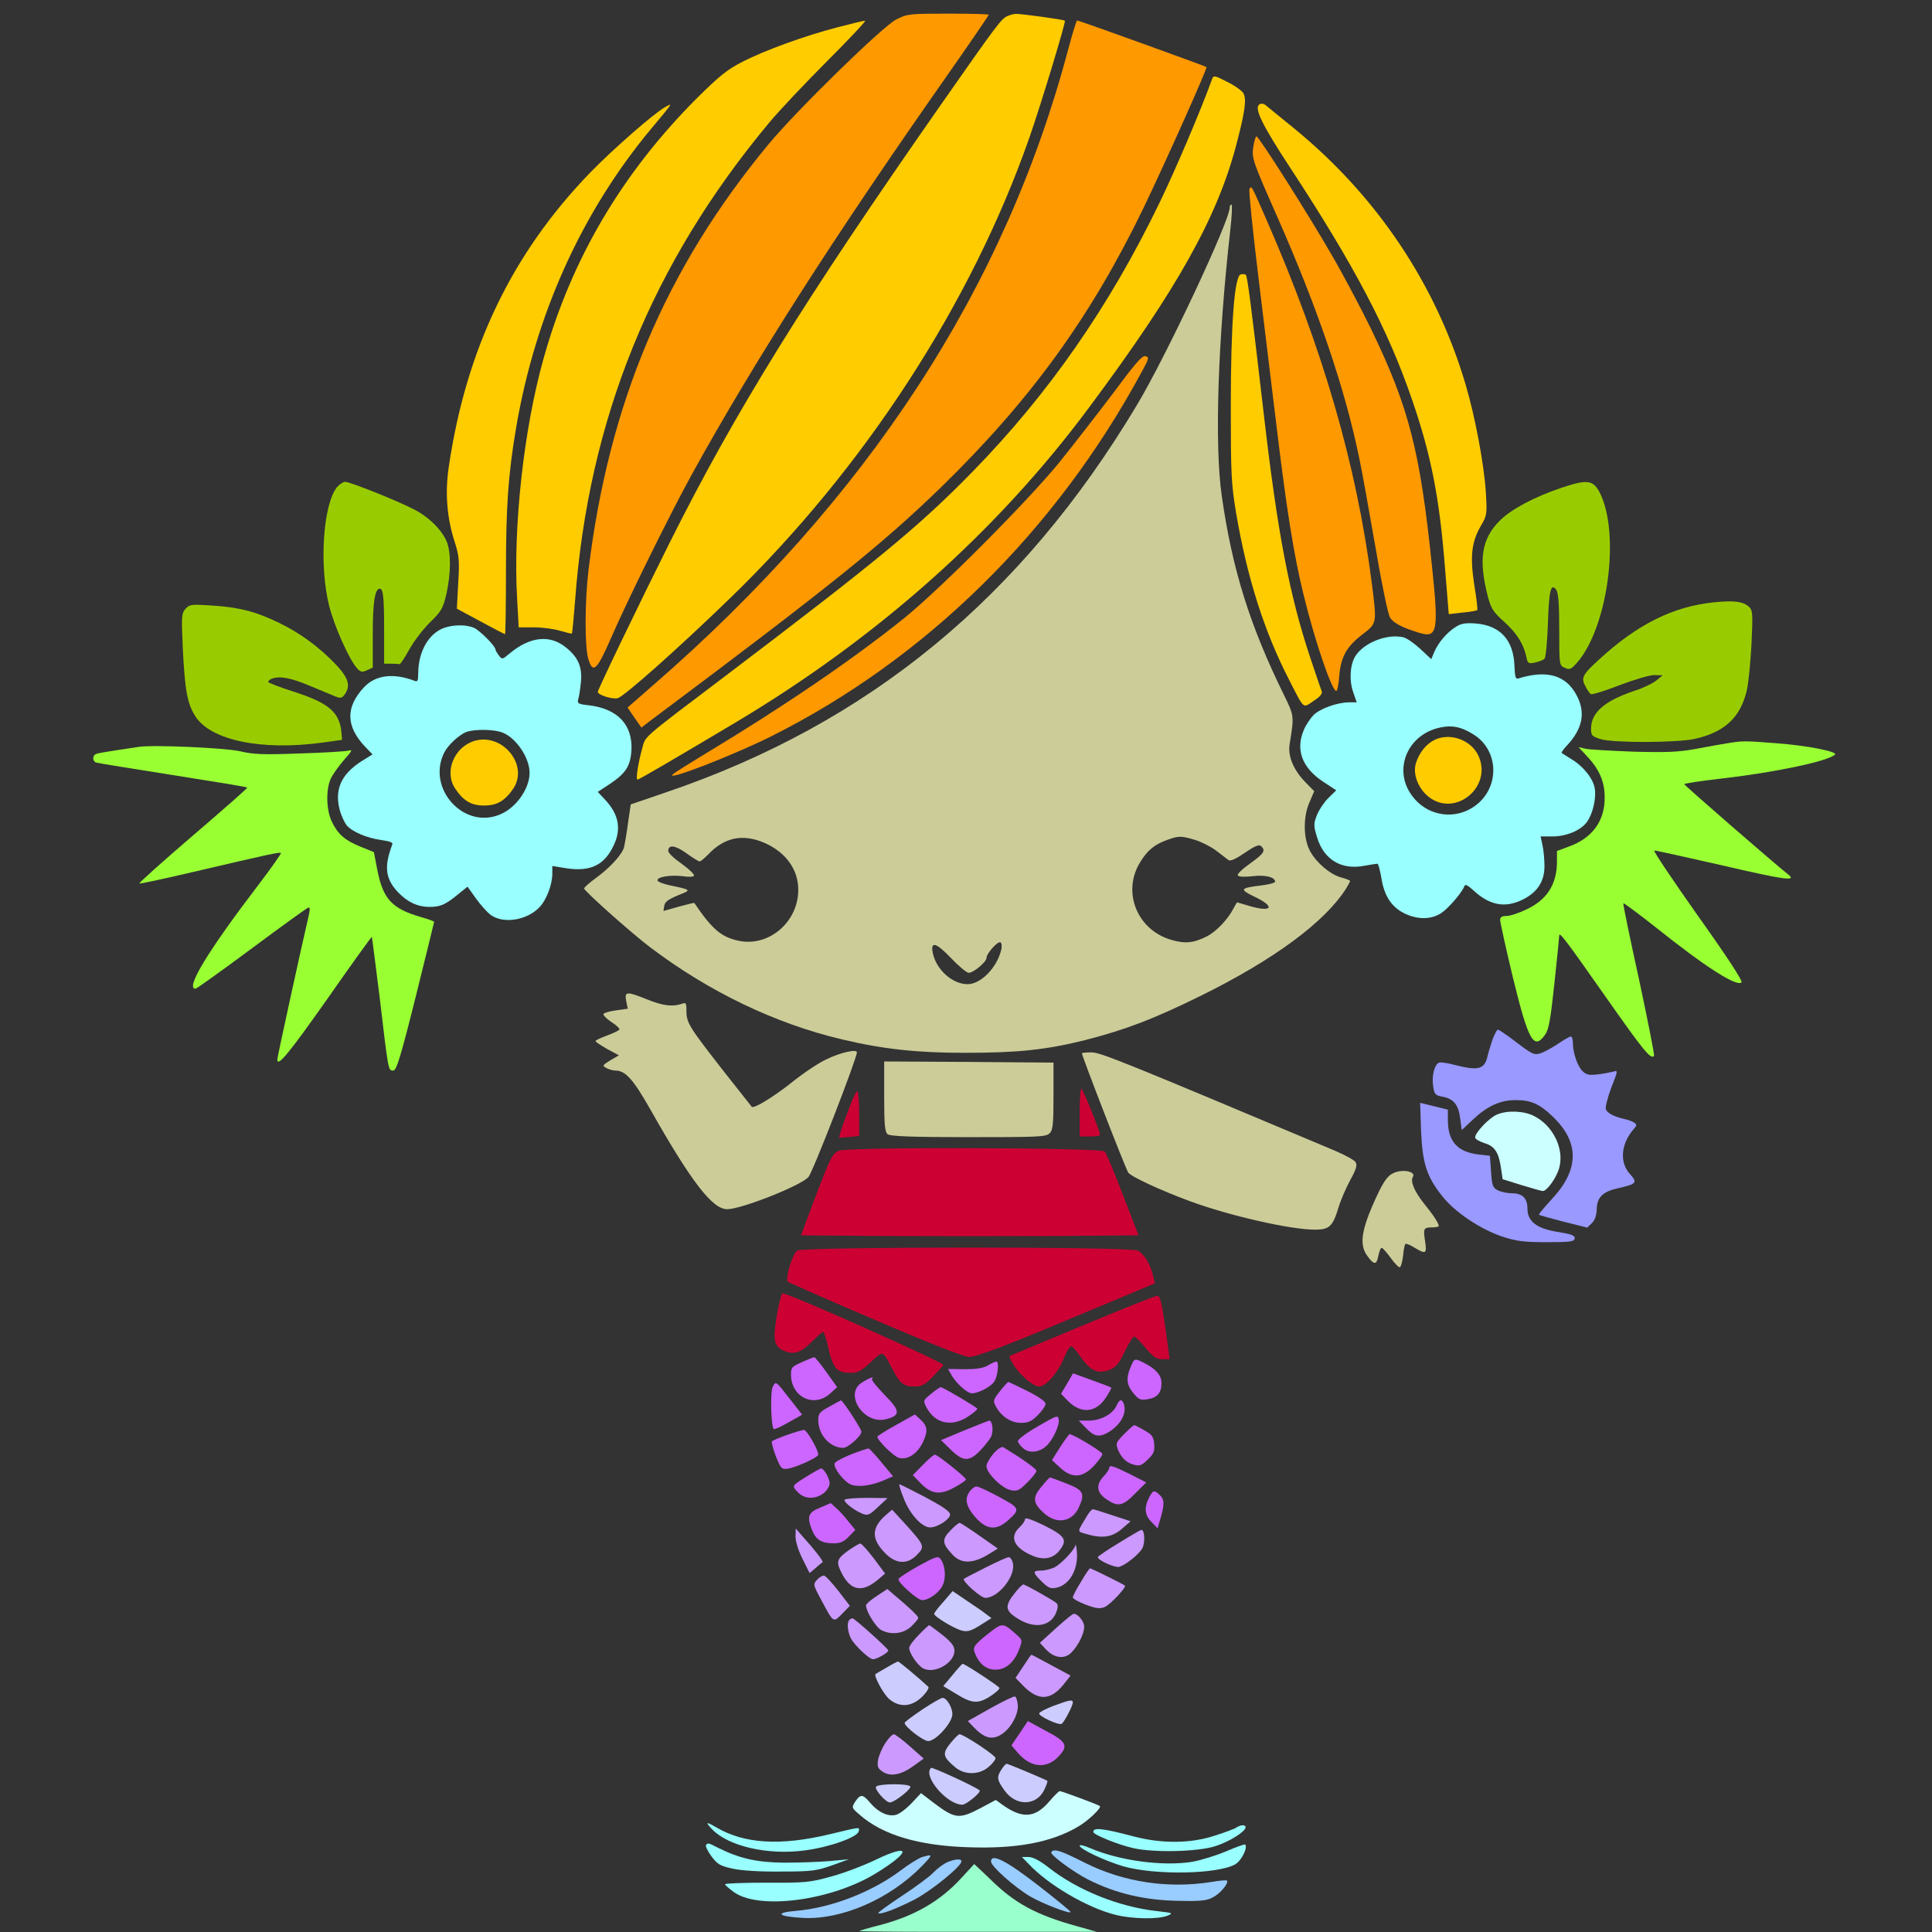 <?xml version="1.0" encoding="UTF-8" standalone="no"?>
<svg
   xmlns:dc="http://purl.org/dc/elements/1.1/"
   xmlns:cc="http://creativecommons.org/ns#"
   xmlns:rdf="http://www.w3.org/1999/02/22-rdf-syntax-ns#"
   xmlns:svg="http://www.w3.org/2000/svg"
   xmlns="http://www.w3.org/2000/svg"
   xmlns:sodipodi="http://sodipodi.sourceforge.net/DTD/sodipodi-0.dtd"
   xmlns:inkscape="http://www.inkscape.org/namespaces/inkscape"
   version="1.0"
   width="850pt"
   height="850pt"
   viewBox="0 0 850 850"
   preserveAspectRatio="xMidYMid meet"
   id="svg224"
   sodipodi:docname="4.svg"
   inkscape:version="0.92.2 5c3e80d, 2017-08-06">
  <rect x="0" y="0" width="850" height="850" fill="#333333" stroke="none"/>
  <defs
     id="defs228" />
  <sodipodi:namedview
     pagecolor="#ffffff"
     bordercolor="#666666"
     borderopacity="1"
     objecttolerance="10"
     gridtolerance="10"
     guidetolerance="10"
     inkscape:pageopacity="0"
     inkscape:pageshadow="2"
     inkscape:window-width="1920"
     inkscape:window-height="978"
     id="namedview226"
     showgrid="false"
     inkscape:zoom="0.83294118"
     inkscape:cx="623.54096"
     inkscape:cy="254.05427"
     inkscape:window-x="0"
     inkscape:window-y="1"
     inkscape:window-maximized="1"
     inkscape:current-layer="svg224" />
  <g
     transform="translate(0,850) scale(0.1,-0.1)"
     fill="#000000"
     stroke="none"
     id="g222">
    <path
       d="M0 4250 l0 -4250 1738 1 1737 1 -70 23 c-99 33 -161 71 -226 135 -110 109 -160 273 -131 434 8 44 27 58 37 27 3 -12 24 -43 45 -70 77 -97 185 -123 338 -81 157 44 273 125 322 225 36 72 39 181 10 277 -27 90 -90 226 -159 342 -121 205 -191 368 -239 562 -45 178 -57 287 -56 499 1 314 27 443 153 769 17 44 29 81 28 83 -2 1 -52 -18 -113 -43 -175 -72 -239 -77 -308 -23 -32 25 -158 212 -271 403 -87 148 -120 186 -161 186 -30 0 -104 29 -104 41 0 6 7 20 15 33 15 22 14 26 -9 61 -29 42 -27 54 15 79 24 14 28 22 23 39 -17 50 -10 71 29 90 24 12 39 28 43 45 11 45 24 55 65 48 21 -3 59 -15 85 -26 35 -15 64 -20 111 -18 l63 3 -258 219 c-142 121 -264 222 -269 223 -6 2 -14 -9 -18 -25 -8 -40 -68 -108 -115 -132 -93 -47 -185 -34 -259 38 -39 37 -50 43 -71 35 -41 -14 -67 -67 -100 -206 -26 -110 -107 -425 -126 -490 -6 -21 -62 -87 -73 -87 -5 0 -19 21 -33 48 -20 36 -32 88 -52 227 -15 99 -30 193 -34 209 -7 28 -15 19 -162 -184 -85 -117 -168 -223 -183 -236 -38 -32 -65 -31 -73 1 -6 25 48 355 85 523 11 45 17 82 14 82 -2 0 -30 -20 -61 -44 -31 -24 -122 -87 -201 -140 -120 -80 -150 -96 -182 -96 l-39 0 0 43 c0 39 15 65 159 280 88 130 153 237 146 237 -7 0 -130 -27 -273 -60 -143 -33 -279 -60 -301 -60 l-42 0 16 29 c8 17 116 116 240 222 124 105 225 194 225 198 0 3 -108 23 -239 44 -132 20 -255 44 -273 52 -19 7 -53 29 -75 48 l-40 33 31 19 c17 11 41 26 54 33 12 7 109 22 214 33 106 11 193 21 195 23 2 1 -10 27 -27 57 -47 88 -63 174 -63 340 1 89 5 155 12 167 19 36 51 46 146 45 144 -1 282 -46 445 -146 41 -25 76 -44 78 -43 1 2 -6 39 -17 82 -42 164 -51 300 -27 426 16 82 40 150 68 191 24 34 75 36 145 6 74 -32 306 -120 308 -117 1 2 7 50 14 108 54 456 231 889 499 1221 219 272 579 547 897 687 196 86 433 151 620 171 61 7 119 14 130 15 11 2 -899 4 -2022 5 l-2043 1 0 -4250z"
       id="path4"
       style="fill:none" />
    <path
       d="M4425 8493 c300 -25 586 -104 860 -238 603 -294 1041 -820 1225 -1471 35 -122 80 -372 80 -440 0 -24 2 -44 5 -44 3 0 89 32 191 70 102 39 198 70 213 70 33 0 53 -20 80 -81 67 -152 71 -366 10 -573 -11 -37 -18 -70 -16 -72 2 -3 42 19 87 47 161 99 291 141 440 142 107 0 136 -10 147 -51 13 -48 9 -303 -6 -370 -8 -34 -28 -91 -46 -127 -21 -42 -29 -65 -20 -65 41 0 328 -32 370 -41 49 -11 115 -46 115 -62 0 -48 -157 -100 -424 -142 -89 -14 -173 -25 -185 -25 -12 0 -21 -4 -19 -10 2 -5 102 -93 223 -195 193 -163 255 -223 255 -246 0 -23 -77 -11 -335 50 -160 38 -291 68 -293 67 -1 -2 6 -14 16 -27 66 -85 279 -403 300 -447 20 -44 22 -58 13 -78 -6 -14 -19 -24 -32 -24 -46 0 -211 103 -427 268 l-33 25 5 -24 c3 -13 28 -141 56 -283 42 -219 49 -265 39 -293 -21 -66 -54 -39 -210 170 -75 100 -151 204 -169 230 -17 27 -34 46 -37 44 -6 -7 -31 -241 -26 -249 2 -5 15 -8 29 -8 45 0 66 -35 76 -130 3 -23 8 -26 65 -32 34 -4 72 -12 84 -18 19 -11 21 -17 15 -64 -3 -28 -9 -64 -12 -81 -5 -28 -3 -31 47 -50 75 -29 78 -39 39 -123 l-32 -70 26 -57 c14 -32 26 -66 26 -76 0 -23 -29 -41 -98 -64 -54 -17 -72 -37 -72 -77 0 -13 -21 -53 -46 -90 -42 -62 -49 -67 -91 -74 -25 -4 -94 -4 -152 -1 -119 6 -196 27 -299 82 l-66 35 -48 -47 c-34 -33 -48 -55 -48 -74 0 -36 -21 -51 -62 -44 -31 6 -34 4 -50 -35 -18 -44 -38 -51 -77 -24 -22 16 -24 15 -56 -16 l-32 -31 -36 63 c-31 56 -43 67 -105 101 -57 30 -89 40 -176 52 -219 31 -416 84 -622 170 -59 24 -109 43 -110 42 -2 -1 26 -82 61 -179 121 -333 161 -549 152 -828 -6 -189 -24 -306 -74 -470 -41 -138 -90 -240 -222 -462 -122 -208 -154 -295 -155 -423 -1 -132 21 -194 92 -264 58 -57 178 -132 255 -158 158 -55 318 -7 399 119 l33 51 6 -29 c12 -53 9 -158 -6 -229 -38 -179 -145 -291 -340 -357 l-80 -27 1693 0 1692 -1 0 4250 0 4250 -2057 -2 c-1132 -1 -2040 -3 -2018 -5z"
       id="path6"
       style="fill:none" />
    <path
       d="M3944 8415 c-60 -30 -439 -400 -563 -550 -453 -547 -703 -1139 -792 -1875 -16 -133 -17 -335 -1 -388 20 -68 38 -52 99 88 71 164 261 549 358 725 270 489 619 1036 1118 1747 103 147 187 270 187 273 0 3 -80 5 -178 5 -169 0 -180 -1 -228 -25z"
       id="path8"
       style="fill:#ff9900" />
    <path
       d="M4434 8430 c-28 -11 -45 -34 -294 -390 -600 -858 -906 -1352 -1193 -1926 -134 -268 -317 -648 -317 -658 0 -13 61 -33 87 -28 26 5 270 222 497 442 590 572 1060 1296 1315 2025 51 146 161 509 156 514 -5 5 -188 30 -215 30 -8 0 -24 -4 -36 -9z"
       id="path10"
       style="fill:#ffcc00" />
    <path
       d="M3685 8380 c-146 -38 -319 -101 -419 -152 -67 -34 -102 -63 -202 -162 -328 -329 -551 -707 -673 -1145 -87 -310 -134 -741 -116 -1053 l7 -128 67 0 c36 0 88 -7 115 -15 27 -8 51 -14 52 -12 2 2 8 66 14 143 59 801 338 1487 858 2109 42 50 155 170 253 268 97 97 172 177 165 176 -6 0 -60 -13 -121 -29z"
       id="path12"
       style="fill:#ffcc00" />
    <path
       d="M4701 8288 c-279 -1057 -883 -1982 -1828 -2803 l-112 -98 30 -44 31 -44 31 24 c797 596 1027 781 1286 1032 397 387 660 751 892 1230 97 202 282 615 277 620 -4 4 -561 205 -569 205 -3 0 -20 -55 -38 -122z"
       id="path14"
       style="fill:#ff9900" />
    <path
       d="M5333 8153 c-50 -139 -164 -406 -233 -548 -221 -456 -487 -838 -820 -1179 -233 -239 -416 -390 -1090 -901 -378 -286 -348 -261 -365 -319 -18 -66 -29 -136 -20 -136 6 0 167 94 432 252 625 373 1152 842 1558 1390 384 516 560 831 644 1150 38 145 46 200 32 227 -7 12 -39 35 -72 51 -54 28 -60 29 -66 13z"
       id="path16"
       style="fill:#ffcc00" />
    <path
       d="M5541 8041 c-25 -16 11 -89 134 -277 284 -433 432 -714 538 -1024 83 -241 120 -429 144 -734 l17 -208 61 7 c33 3 62 8 64 11 3 2 -3 52 -13 112 -19 125 -12 188 30 260 26 44 27 50 21 148 -8 122 -47 330 -88 469 -130 443 -392 834 -759 1133 -58 47 -112 91 -120 98 -9 8 -21 10 -29 5z"
       id="path18"
       style="fill:#ffcc00" />
    <path
       d="M2925 8028 c-51 -29 -230 -186 -330 -289 -342 -354 -543 -772 -620 -1289 -18 -116 -9 -231 27 -339 18 -57 20 -79 14 -177 l-6 -112 104 -56 c57 -31 106 -56 108 -56 2 0 4 125 4 278 0 284 10 426 45 632 85 497 289 948 595 1315 97 116 96 114 59 93z"
       id="path20"
       style="fill:#ffcc00" />
    <path
       d="M5514 7854 c-7 -51 -4 -60 106 -309 177 -401 297 -753 360 -1060 12 -55 43 -230 71 -390 28 -164 56 -300 65 -313 16 -24 55 -44 131 -67 77 -23 83 11 53 295 -52 506 -101 698 -269 1045 -43 88 -120 234 -173 325 -105 182 -319 519 -330 520 -4 0 -10 -21 -14 -46z"
       id="path22"
       style="fill:#ff9900" />
    <path
       d="M5497 7667 c-3 -9 14 -177 38 -374 24 -197 60 -493 80 -658 45 -375 78 -582 121 -755 49 -201 124 -420 143 -420 4 0 11 29 13 65 7 85 33 131 101 183 66 51 65 46 42 229 -67 518 -214 1025 -459 1587 -71 163 -71 163 -79 143z"
       id="path24"
       style="fill:#ff9900" />
    <path
       d="M5410 7586 c0 -58 -280 -655 -408 -868 -508 -849 -1180 -1401 -2072 -1704 l-155 -53 -12 -82 c-6 -45 -14 -92 -17 -105 -8 -32 -59 -89 -123 -136 -29 -21 -53 -42 -53 -47 0 -11 210 -198 291 -259 259 -196 551 -336 844 -405 181 -43 331 -59 540 -59 231 0 358 13 529 56 179 46 300 92 511 196 320 158 545 324 638 472 9 15 17 30 17 32 0 3 -18 10 -41 16 -50 14 -116 72 -140 125 -25 55 -25 144 2 205 l21 49 -41 42 c-51 53 -76 114 -67 166 20 123 20 123 -24 213 -151 307 -229 555 -275 880 -32 225 -17 683 38 1170 7 61 9 110 5 110 -4 0 -8 -6 -8 -14z m-2045 -2795 c94 -42 148 -118 147 -208 -1 -141 -131 -250 -262 -222 -77 16 -118 52 -195 166 -1 2 -32 -6 -69 -16 l-67 -19 3 21 c3 21 18 31 83 57 34 14 29 17 -54 34 -30 6 -56 16 -58 22 -5 16 59 26 111 19 24 -4 46 -3 49 2 4 5 -21 29 -53 52 -33 23 -60 48 -60 57 0 29 30 26 80 -10 27 -20 54 -36 58 -36 5 0 21 14 38 31 72 76 153 92 249 50z m1892 14 c27 -8 69 -29 93 -47 24 -18 48 -37 55 -42 8 -6 32 5 72 32 45 31 63 38 72 29 20 -20 12 -32 -49 -76 -33 -23 -58 -47 -54 -52 4 -7 28 -8 64 -4 56 7 100 -4 100 -24 0 -5 -25 -12 -57 -16 -98 -12 -102 -17 -34 -50 95 -45 78 -71 -25 -40 -27 8 -50 15 -51 15 -1 0 -9 -13 -18 -30 -24 -46 -75 -99 -114 -119 -59 -30 -96 -34 -158 -16 -151 44 -218 212 -136 343 32 52 63 77 119 97 50 18 60 18 121 0z m-852 -484 c-19 -79 -90 -151 -148 -151 -67 0 -138 64 -153 137 -11 53 14 47 79 -21 34 -36 70 -66 79 -66 21 0 78 48 78 65 0 20 50 76 62 69 5 -3 7 -18 3 -33z"
       id="path26"
       style="fill:#cccc99" />
    <path
       d="M5459 7293 c-28 -7 -44 -216 -44 -583 0 -294 2 -338 23 -465 48 -283 123 -521 233 -735 69 -135 60 -126 108 -94 29 19 40 32 36 43 -4 9 -26 75 -50 146 -92 277 -144 547 -205 1074 -56 483 -72 605 -79 612 -3 3 -13 4 -22 2z"
       id="path28"
       style="fill:#ffcc00" />
    <path
       d="M4898 6771 c-69 -91 -176 -229 -238 -306 -144 -176 -527 -560 -685 -687 -227 -182 -528 -387 -870 -593 -71 -43 -137 -84 -145 -92 -36 -33 266 84 434 168 678 340 1249 900 1628 1601 33 60 35 66 18 71 -15 4 -45 -31 -142 -162z"
       id="path30"
       style="fill:#ff9900" />
    <path
       d="M1482 6356 c-61 -78 -78 -345 -34 -521 23 -90 85 -230 121 -273 17 -19 23 -21 45 -11 l26 12 0 148 c0 138 9 199 31 199 15 0 19 -37 19 -181 l0 -149 30 0 c17 0 33 -1 38 -2 4 0 23 29 43 65 20 36 61 90 91 119 50 49 57 61 72 125 20 91 21 183 1 231 -22 52 -80 109 -146 142 -76 39 -279 120 -300 120 -10 0 -26 -11 -37 -24z"
       id="path32"
       style="fill:#99cc00" />
    <path
       d="M6870 6354 c-119 -40 -221 -94 -272 -145 -80 -80 -94 -171 -52 -334 14 -52 23 -67 70 -109 56 -50 86 -97 99 -154 6 -31 9 -33 38 -27 18 4 37 11 42 17 6 5 12 73 15 151 5 151 13 184 37 152 9 -14 13 -60 13 -175 0 -156 0 -157 24 -168 22 -10 28 -7 54 22 136 155 191 567 101 747 -29 58 -56 61 -169 23z"
       id="path34"
       style="fill:#99cc00" />
    <path
       d="M7540 5850 c-180 -19 -335 -96 -503 -250 -75 -68 -82 -82 -62 -119 8 -16 19 -32 24 -35 5 -3 61 14 125 39 66 25 133 45 154 45 l37 -1 -28 -23 c-16 -13 -60 -34 -98 -46 -130 -44 -189 -95 -189 -166 0 -30 4 -34 43 -46 57 -17 334 -16 412 1 132 29 202 94 230 213 8 35 17 128 21 208 6 134 5 146 -12 161 -26 23 -66 28 -154 19z"
       id="path36"
       style="fill:#99cc00" />
    <path
       d="M816 5821 c-17 -19 -18 -32 -12 -167 9 -190 20 -248 54 -303 66 -108 291 -155 562 -118 l85 12 -3 35 c-9 87 -56 127 -207 176 -63 20 -115 40 -115 44 0 4 7 11 16 14 34 13 83 4 164 -30 47 -19 98 -41 113 -47 25 -10 31 -9 43 7 28 38 17 74 -38 132 -73 77 -159 140 -253 185 -101 49 -176 68 -295 75 -88 6 -96 5 -114 -15z"
       id="path38"
       style="fill:#99cc00" />
    <path
       d="M6405 5742 c-39 -24 -78 -70 -95 -111 l-13 -31 -47 44 c-27 25 -60 48 -75 52 -70 17 -172 -22 -211 -81 -24 -37 -29 -106 -11 -159 l16 -46 -33 0 c-53 0 -130 -28 -158 -57 -15 -16 -34 -45 -42 -65 -37 -87 -7 -166 85 -227 l58 -38 -35 -34 c-18 -18 -41 -52 -50 -75 -15 -38 -15 -47 0 -96 29 -99 106 -147 209 -127 27 5 53 9 57 9 4 0 12 -30 18 -66 13 -79 47 -128 106 -155 57 -26 115 -24 157 4 32 21 92 91 102 119 3 9 15 3 38 -18 72 -67 139 -80 216 -43 66 32 98 80 98 148 0 31 -4 73 -9 94 l-8 37 53 0 c60 0 125 27 151 64 26 36 42 106 34 149 -8 43 -51 97 -104 128 -20 13 -39 24 -41 26 -3 2 7 16 21 31 71 75 85 146 45 222 -47 90 -131 114 -257 75 -12 -4 -15 7 -17 55 -4 114 -62 178 -171 187 -45 3 -64 0 -87 -15z m74 -471 c122 -72 121 -249 -2 -325 -89 -55 -204 -32 -266 55 -84 115 -17 271 129 299 50 10 89 2 139 -29z"
       id="path40"
       style="fill:#99ffff" />
    <path
       d="M6314 5246 c-37 -17 -69 -55 -84 -102 -16 -48 9 -114 57 -151 118 -90 281 47 217 183 -32 68 -122 101 -190 70z"
       id="path42"
       style="fill:#ffcc00" />
    <path
       d="M1955 5738 c-69 -24 -115 -105 -115 -201 0 -33 -3 -38 -17 -32 -92 35 -170 25 -220 -27 -84 -89 -82 -174 5 -265 l31 -32 -50 -31 c-88 -57 -117 -123 -95 -211 7 -27 22 -59 32 -71 26 -29 89 -55 152 -64 37 -5 52 -11 48 -19 -36 -95 -31 -148 20 -205 43 -47 89 -70 144 -70 47 0 69 9 126 56 l41 33 37 -52 c21 -29 49 -60 63 -71 56 -42 160 -26 216 32 31 32 57 100 57 148 l0 34 43 -7 c112 -21 176 3 219 82 45 81 34 150 -33 220 l-29 31 52 34 c71 48 91 78 96 147 7 113 -60 185 -187 200 -47 5 -52 8 -47 27 4 12 9 46 12 76 6 66 -12 109 -68 153 -70 56 -158 46 -247 -29 -31 -26 -32 -26 -46 -8 -8 11 -15 22 -15 26 0 15 -64 79 -91 94 -32 16 -90 17 -134 2z m258 -462 c59 -24 117 -111 117 -176 0 -68 -57 -151 -125 -181 -161 -74 -331 111 -250 271 17 33 64 76 95 89 37 14 126 13 163 -3z"
       id="path44"
       style="fill:#99ffff" />
    <path
       d="M2086 5240 c-89 -28 -133 -137 -83 -210 36 -54 71 -74 127 -74 56 0 91 20 128 74 70 104 -48 248 -172 210z"
       id="path46"
       style="fill:#ffcc00" />
    <path
       d="M7600 5230 c-25 -4 -88 -15 -140 -25 -77 -14 -128 -16 -275 -12 -99 4 -193 9 -210 13 l-30 7 36 -39 c56 -59 79 -113 79 -184 0 -103 -55 -178 -159 -215 l-51 -19 0 -46 c0 -100 -43 -168 -134 -211 -33 -16 -73 -29 -88 -29 -20 0 -28 -5 -28 -17 0 -10 25 -124 56 -253 68 -279 92 -323 142 -252 16 22 24 67 41 228 12 110 21 204 21 208 0 18 30 -21 201 -265 172 -245 201 -280 216 -265 3 3 -27 155 -66 337 -40 182 -71 332 -69 335 2 2 67 -46 144 -107 214 -171 355 -262 376 -241 6 6 -63 112 -192 293 -110 156 -197 285 -192 287 4 1 140 -29 302 -66 271 -63 328 -71 287 -39 -54 42 -457 392 -457 397 0 3 71 14 158 24 238 27 472 76 505 106 14 13 -123 40 -257 50 -140 11 -149 11 -216 0z"
       id="path48"
       style="fill:#99ff33" />
    <path
       d="M610 5214 c-14 -2 -58 -9 -99 -15 -41 -6 -81 -13 -88 -16 -17 -7 -17 -32 0 -38 6 -2 158 -27 337 -55 178 -28 326 -52 328 -55 2 -2 -105 -96 -238 -210 -133 -114 -239 -209 -237 -212 3 -2 110 21 238 51 342 80 380 88 385 83 2 -2 -41 -64 -96 -136 -226 -296 -326 -461 -280 -461 5 0 115 79 246 176 130 97 243 178 250 181 9 3 9 -9 -2 -54 -22 -92 -134 -604 -134 -614 0 -36 50 25 220 266 106 152 194 274 196 273 1 -2 16 -120 34 -263 39 -331 38 -325 60 -325 14 0 31 53 99 325 44 178 81 327 81 329 0 3 -26 12 -57 21 -129 37 -168 80 -193 208 l-15 78 -59 24 c-69 28 -99 54 -126 110 -25 51 -27 143 -4 191 9 18 35 55 57 80 38 43 40 47 17 41 -14 -3 -110 -9 -215 -12 -158 -6 -202 -4 -260 10 -67 15 -386 29 -445 19z"
       id="path50"
       style="fill:#99ff33" />
    <path
       d="M5930 4524 c-268 -271 -560 -455 -934 -589 l-90 -32 30 -16 c16 -8 155 -67 309 -132 154 -64 380 -159 503 -211 212 -89 226 -94 276 -88 52 6 53 6 88 -36 31 -36 39 -40 56 -31 22 12 23 16 43 226 23 247 49 280 196 249 38 -8 71 -14 75 -14 3 0 16 29 28 64 30 90 40 101 94 101 36 0 45 3 41 15 -6 20 -48 200 -75 323 -17 77 -29 106 -52 133 -17 19 -37 34 -45 34 -9 0 -37 -20 -63 -44 -77 -72 -172 -84 -263 -34 -47 26 -105 98 -114 139 -3 16 -8 29 -12 29 -4 0 -45 -39 -91 -86z"
       id="path52"
       style="fill:none" />
    <path
       d="M2755 4096 l7 -34 -51 -7 c-28 -4 -53 -11 -56 -16 -3 -4 12 -20 34 -35 23 -14 39 -30 36 -34 -3 -4 -27 -16 -55 -26 -27 -10 -50 -21 -50 -24 0 -4 23 -19 51 -35 l52 -28 -38 -22 c-35 -22 -36 -24 -17 -34 11 -6 29 -11 39 -11 45 0 79 -38 157 -176 179 -316 271 -434 335 -434 63 0 328 105 358 142 20 23 213 522 213 548 0 16 -74 -1 -135 -31 -33 -15 -100 -60 -150 -100 -83 -66 -170 -119 -178 -108 -2 2 -61 77 -131 166 -144 185 -156 203 -156 256 0 35 -2 38 -22 30 -39 -13 -82 -8 -151 20 -90 36 -100 36 -92 -7z"
       id="path54"
       style="fill:#cccc99" />
    <path
       d="M3070 4065 c0 -40 8 -55 78 -147 144 -191 176 -229 188 -224 28 11 262 192 256 198 -7 7 -506 218 -516 218 -3 0 -6 -20 -6 -45z"
       id="path56"
       style="fill:none" />
    <path
       d="M6567 3928 c-8 -24 -18 -56 -22 -73 -13 -60 -40 -67 -146 -40 -33 9 -64 13 -70 9 -19 -11 -30 -59 -24 -100 5 -38 9 -43 41 -49 49 -9 70 -34 78 -94 l7 -53 50 47 c63 59 119 85 187 85 69 0 106 -17 165 -74 117 -113 115 -233 -6 -362 -33 -36 -58 -66 -56 -68 2 -3 51 -16 108 -31 l104 -26 21 20 c13 13 20 35 21 60 1 52 25 77 88 92 89 20 93 25 57 65 -46 52 -38 133 18 197 14 16 14 19 2 28 -8 5 -26 12 -40 15 -50 11 -79 27 -85 44 -3 9 8 52 24 95 30 76 30 77 8 70 -12 -3 -43 -9 -68 -12 -38 -4 -50 -2 -67 15 -22 22 -42 80 -42 125 0 15 -4 27 -9 27 -5 0 -33 -16 -62 -36 -29 -19 -64 -37 -78 -40 -26 -5 -31 -2 -131 74 -24 17 -46 32 -50 32 -4 0 -14 -19 -23 -42z"
       id="path58"
       style="fill:#9999ff" />
    <path
       d="M4760 3866 c0 -13 194 -513 204 -525 14 -19 145 -79 269 -125 173 -64 443 -126 553 -126 63 0 78 15 103 98 10 33 34 88 52 121 26 47 31 65 23 78 -5 9 -46 31 -90 50 -927 390 -1032 433 -1072 433 -23 0 -42 -2 -42 -4z"
       id="path60"
       style="fill:#cccc99" />
    <path
       d="M3890 3676 c0 -124 3 -156 15 -166 11 -9 99 -13 355 -13 308 0 342 1 358 17 14 14 17 38 17 164 l0 147 -372 3 -373 2 0 -154z"
       id="path62"
       style="fill:#cccc99" />
    <path
       d="M4750 3605 l0 -105 45 0 c25 0 45 3 45 7 0 16 -76 203 -82 203 -5 0 -8 -47 -8 -105z"
       id="path64"
       style="fill:#cc0033" />
    <path
       d="M3726 3599 c-21 -55 -36 -102 -34 -103 1 -2 22 -1 46 2 l42 4 0 99 c0 54 -4 99 -8 99 -5 0 -26 -45 -46 -101z"
       id="path66"
       style="fill:#cc0033" />
    <path
       d="M6252 3527 c6 -144 24 -202 92 -288 56 -72 170 -148 267 -180 62 -20 94 -24 194 -24 102 0 120 2 123 16 2 13 -13 19 -74 29 -94 15 -134 46 -134 104 0 44 -22 66 -68 66 -20 0 -48 6 -62 13 -22 11 -26 20 -30 82 l-5 70 -53 6 c-91 12 -132 58 -132 152 l0 45 -61 15 -61 15 4 -121z"
       id="path68"
       style="fill:#9999ff" />
    <path
       d="M6585 3596 c-33 -14 -95 -79 -95 -100 0 -7 18 -18 40 -25 46 -13 64 -41 74 -112 l7 -47 83 -26 c46 -14 88 -26 94 -26 18 0 61 60 72 102 23 83 -27 186 -111 228 -44 23 -119 26 -164 6z"
       id="path70"
       style="fill:#ccffff" />
    <path
       d="M3690 3437 c-30 -15 -35 -26 -109 -219 l-57 -153 374 -3 c205 -1 539 -1 742 0 l369 3 -69 179 c-37 98 -73 183 -80 190 -17 17 -1136 21 -1170 3z"
       id="path72"
       style="fill:#cc0033" />
    <path
       d="M6135 3341 c-33 -14 -51 -41 -97 -146 -50 -116 -56 -176 -22 -221 29 -40 41 -40 48 1 4 19 10 35 15 35 4 0 22 -20 40 -45 18 -25 36 -43 40 -40 5 2 11 25 14 50 2 25 7 49 10 52 3 3 21 -4 40 -16 50 -30 55 -28 47 27 -9 57 -7 62 31 62 16 0 29 3 29 6 0 12 -25 50 -65 99 -42 53 -61 97 -49 117 14 23 -40 35 -81 19z"
       id="path74"
       style="fill:#cccc99" />
    <path
       d="M3507 2998 c-21 -16 -54 -126 -41 -137 5 -4 179 -81 386 -169 247 -106 390 -162 412 -162 32 0 180 56 456 173 58 24 163 68 233 97 l128 54 -7 30 c-11 52 -41 101 -69 114 -39 18 -1474 17 -1498 0z"
       id="path76"
       style="fill:#cc0033" />
    <path
       d="M3418 2714 c-19 -112 -13 -139 34 -158 42 -18 74 -6 123 44 22 22 42 40 46 40 4 0 12 -24 19 -52 24 -110 39 -128 105 -128 29 0 45 9 86 47 56 52 51 53 94 -28 34 -66 50 -79 97 -79 34 0 46 6 84 45 24 25 44 48 44 50 0 12 -679 315 -707 315 -5 0 -16 -43 -25 -96z"
       id="path78"
       style="fill:#cc0033" />
    <path
       d="M4760 2667 c-173 -72 -317 -132 -319 -133 -2 -2 6 -19 18 -38 29 -47 87 -96 113 -96 30 0 82 60 109 125 12 30 27 54 33 52 6 -2 24 -23 41 -48 43 -60 75 -75 123 -57 31 11 43 25 70 81 18 37 37 67 41 67 5 0 28 -22 51 -50 34 -41 48 -50 74 -50 l32 0 -19 140 c-17 114 -23 140 -36 139 -9 0 -158 -60 -331 -132z"
       id="path80"
       style="fill:#cc0033" />
    <path
       d="M3528 2507 c-44 -19 -48 -24 -48 -54 0 -99 100 -148 171 -85 l32 29 -47 66 c-26 37 -51 67 -54 66 -4 -1 -28 -10 -54 -22z"
       id="path82"
       style="fill:#cc66ff" />
    <path
       d="M4974 2485 c-21 -50 -17 -79 13 -115 23 -28 31 -31 62 -26 43 7 61 28 61 71 0 34 -24 62 -77 89 -42 21 -42 21 -59 -19z"
       id="path84"
       style="fill:#cc66ff" />
    <path
       d="M4345 2492 c-21 -12 -52 -16 -102 -16 l-72 1 17 -30 c21 -35 68 -77 88 -77 28 0 82 28 98 51 16 23 23 89 9 89 -5 -1 -21 -8 -38 -18z"
       id="path86"
       style="fill:#cc66ff" />
    <path
       d="M4695 2413 l-27 -45 24 -25 c59 -64 126 -62 172 6 15 23 27 44 25 46 -2 2 -41 17 -86 33 l-82 30 -26 -45z"
       id="path88"
       style="fill:#cc66ff" />
    <path
       d="M3793 2418 c-82 -50 7 -187 105 -162 65 17 64 36 -6 107 -34 35 -59 66 -56 70 14 14 -11 5 -43 -15z"
       id="path90"
       style="fill:#cc66ff" />
    <path
       d="M3400 2399 c-12 -21 -8 -174 4 -186 3 -3 32 10 65 29 l60 34 -50 64 c-67 86 -65 85 -79 59z"
       id="path92"
       style="fill:#cc66ff" />
    <path
       d="M4399 2379 c-29 -37 -31 -42 -18 -66 24 -45 67 -73 111 -73 32 0 47 7 74 34 19 19 34 41 34 50 0 10 -30 31 -80 56 -44 22 -82 40 -84 40 -2 0 -19 -18 -37 -41z"
       id="path94"
       style="fill:#cc66ff" />
    <path
       d="M4098 2369 c-37 -30 -37 -31 -23 -59 38 -73 110 -90 183 -43 23 15 42 31 42 35 0 5 -131 83 -160 95 -3 1 -22 -11 -42 -28z"
       id="path96"
       style="fill:#cc66ff" />
    <path
       d="M3648 2311 c-42 -23 -48 -30 -48 -59 0 -65 52 -122 110 -122 21 0 80 53 80 71 0 12 -83 139 -90 138 -3 -1 -26 -13 -52 -28z"
       id="path98"
       style="fill:#cc66ff" />
    <path
       d="M4912 2315 c-17 -37 -70 -65 -121 -65 l-45 0 29 -30 c37 -39 57 -44 93 -26 59 31 92 87 76 130 -9 23 -19 20 -32 -9z"
       id="path100"
       style="fill:#cc66ff" />
    <path
       d="M3943 2231 c-46 -25 -83 -49 -83 -52 0 -16 73 -88 95 -93 38 -10 80 17 105 68 24 50 21 73 -13 103 l-22 20 -82 -46z"
       id="path102"
       style="fill:#cc66ff" />
    <path
       d="M4565 2224 c-52 -30 -89 -58 -87 -66 2 -7 13 -21 25 -31 25 -22 70 -17 100 11 28 25 59 90 55 116 -3 21 -7 20 -93 -30z"
       id="path104"
       style="fill:#cc66ff" />
    <path
       d="M4243 2207 l-103 -43 43 -42 c54 -53 81 -54 129 -4 20 20 41 48 48 60 12 24 7 72 -8 72 -4 -1 -53 -20 -109 -43z"
       id="path106"
       style="fill:#cc66ff" />
    <path
       d="M4946 2191 c-37 -38 -38 -41 -27 -70 16 -37 38 -58 73 -66 22 -6 33 -1 58 24 26 25 31 37 28 68 -3 32 -9 41 -43 60 -22 13 -42 23 -45 23 -3 0 -23 -18 -44 -39z"
       id="path108"
       style="fill:#cc66ff" />
    <path
       d="M3463 2187 c-34 -12 -64 -25 -67 -28 -3 -3 5 -32 17 -65 21 -53 26 -59 50 -56 36 4 137 50 137 62 0 22 -51 110 -63 109 -6 0 -40 -10 -74 -22z"
       id="path110"
       style="fill:#cc66ff" />
    <path
       d="M4664 2133 l-36 -57 36 -33 c52 -48 97 -46 148 7 21 23 38 46 38 53 0 10 -128 87 -144 87 -3 0 -22 -26 -42 -57z"
       id="path112"
       style="fill:#cc66ff" />
    <path
       d="M4371 2105 c-17 -20 -31 -45 -31 -56 0 -30 69 -98 107 -105 29 -6 38 -1 73 34 22 22 40 45 40 51 0 9 -67 56 -146 104 -7 4 -25 -8 -43 -28z"
       id="path114"
       style="fill:#cc66ff" />
    <path
       d="M3746 2102 c-38 -15 -71 -33 -74 -40 -6 -20 40 -80 71 -93 32 -13 88 -6 145 18 l41 18 -50 60 c-27 33 -53 61 -57 62 -4 1 -38 -10 -76 -25z"
       id="path116"
       style="fill:#cc66ff" />
    <path
       d="M4060 2055 l-44 -45 34 -35 c47 -49 86 -54 149 -19 28 15 51 31 51 35 0 9 -125 109 -137 109 -5 0 -29 -20 -53 -45z"
       id="path118"
       style="fill:#cc66ff" />
    <path
       d="M4880 2041 c0 -6 -11 -22 -25 -37 -35 -37 -30 -72 14 -101 50 -34 71 -29 125 26 l49 49 -71 36 c-74 37 -92 43 -92 27z"
       id="path120"
       style="fill:#cc66ff" />
    <path
       d="M3552 2006 c-70 -44 -69 -42 -42 -71 29 -31 77 -33 114 -4 14 11 26 30 26 43 0 22 -26 67 -38 65 -4 0 -31 -15 -60 -33z"
       id="path122"
       style="fill:#cc66ff" />
    <path
       d="M4582 1959 c-41 -48 -38 -73 13 -118 55 -48 120 -37 150 24 30 64 23 79 -53 108 -37 15 -70 27 -72 27 -3 0 -20 -18 -38 -41z"
       id="path124"
       style="fill:#cc66ff" />
    <path
       d="M3976 1908 c26 -69 80 -128 116 -128 33 0 88 36 88 57 0 13 -34 36 -109 76 -60 31 -111 57 -114 57 -3 0 5 -28 19 -62z"
       id="path126"
       style="fill:#cc99ff" />
    <path
       d="M4264 1935 c-20 -30 -13 -62 21 -103 53 -64 98 -69 153 -18 51 46 49 51 -42 100 -46 25 -91 46 -100 46 -8 0 -23 -11 -32 -25z"
       id="path128"
       style="fill:#cc66ff" />
    <path
       d="M5055 1910 c-22 -43 -19 -77 12 -107 l26 -27 13 45 c18 60 17 83 -4 102 -25 23 -29 22 -47 -13z"
       id="path130"
       style="fill:#cc66ff" />
    <path
       d="M3716 1902 c-6 -10 43 -48 79 -62 23 -9 31 -5 68 30 l42 39 -92 1 c-50 0 -94 -4 -97 -8z"
       id="path132"
       style="fill:#cc99ff" />
    <path
       d="M3608 1867 c-54 -22 -59 -40 -34 -102 17 -40 42 -55 93 -55 30 0 46 7 67 29 l29 30 -31 38 c-16 21 -41 48 -54 59 l-23 21 -47 -20z"
       id="path134"
       style="fill:#cc66ff" />
    <path
       d="M3899 1836 c-66 -57 -67 -107 -3 -171 47 -47 97 -49 139 -5 35 36 33 41 -55 138 l-55 60 -26 -22z"
       id="path136"
       style="fill:#cc99ff" />
    <path
       d="M4785 1835 c-48 -80 -48 -71 -6 -84 70 -21 114 -14 156 22 l39 34 -79 26 c-44 15 -83 27 -87 27 -4 0 -14 -11 -23 -25z"
       id="path138"
       style="fill:#cc99ff" />
    <path
       d="M4510 1817 c0 -8 -11 -24 -25 -37 -46 -43 -23 -91 59 -125 47 -20 89 -12 116 22 38 48 28 64 -65 111 -56 27 -85 37 -85 29z"
       id="path140"
       style="fill:#cc99ff" />
    <path
       d="M4181 1766 c-38 -39 -36 -57 9 -105 37 -41 87 -41 153 -3 l47 29 -80 56 c-44 31 -84 57 -88 57 -5 0 -23 -15 -41 -34z"
       id="path142"
       style="fill:#cc99ff" />
    <path
       d="M3500 1739 c0 -21 13 -62 31 -98 l31 -62 27 23 c14 13 28 24 30 25 5 3 -34 54 -83 108 l-35 40 -1 -36z"
       id="path144"
       style="fill:#cc99ff" />
    <path
       d="M4923 1712 c-51 -31 -93 -59 -93 -63 0 -14 79 -49 96 -42 29 10 81 52 98 78 15 23 13 86 -3 84 -3 0 -48 -26 -98 -57z"
       id="path146"
       style="fill:#cc99ff" />
    <path
       d="M3736 1681 c-55 -39 -59 -51 -33 -102 39 -77 89 -87 157 -31 l34 29 -49 66 c-28 36 -54 66 -60 66 -5 0 -27 -13 -49 -28z"
       id="path148"
       style="fill:#cc99ff" />
    <path
       d="M4732 1703 c-3 -20 -62 -83 -93 -99 -15 -7 -42 -14 -59 -14 -38 0 -38 -8 4 -49 29 -28 39 -32 65 -26 59 13 98 86 88 166 -2 19 -5 29 -5 22z"
       id="path150"
       style="fill:#cc99ff" />
    <path
       d="M4040 1610 c-46 -26 -86 -52 -87 -57 -5 -14 84 -93 104 -93 31 0 79 36 92 69 14 33 9 88 -12 113 -10 13 -22 9 -97 -32z"
       id="path152"
       style="fill:#cc66ff" />
    <path
       d="M4335 1603 c-49 -25 -92 -47 -94 -49 -10 -9 74 -84 94 -84 58 0 135 98 121 153 -3 15 -12 27 -19 26 -6 0 -52 -21 -102 -46z"
       id="path154"
       style="fill:#cc99ff" />
    <path
       d="M4756 1541 c-20 -32 -36 -63 -36 -69 0 -6 26 -20 57 -32 46 -17 61 -19 84 -10 24 11 96 87 88 94 -6 6 -148 76 -153 76 -3 0 -21 -26 -40 -59z"
       id="path156"
       style="fill:#cc99ff" />
    <path
       d="M3595 1550 c-18 -20 -18 -22 16 -85 57 -107 54 -105 94 -65 l34 35 -50 65 c-28 36 -56 66 -63 68 -7 1 -21 -7 -31 -18z"
       id="path158"
       style="fill:#cc99ff" />
    <path
       d="M4470 1498 c-53 -65 -50 -85 14 -123 73 -43 142 -28 164 34 8 22 7 32 -1 39 -21 16 -138 82 -145 81 -4 0 -18 -14 -32 -31z"
       id="path160"
       style="fill:#cc99ff" />
    <path
       d="M3857 1478 c-26 -17 -47 -35 -47 -41 0 -26 43 -95 66 -108 45 -24 99 -17 134 16 16 16 30 32 30 37 0 8 -41 47 -106 101 l-30 26 -47 -31z"
       id="path162"
       style="fill:#cc99ff" />
    <path
       d="M4151 1453 c-23 -25 -41 -49 -41 -53 0 -13 94 -69 126 -75 22 -5 41 2 77 25 l49 31 -24 18 c-12 10 -51 36 -85 59 l-62 42 -40 -47z"
       id="path164"
       style="fill:#ccccff" />
    <path
       d="M4645 1336 l-70 -64 29 -31 c37 -38 83 -42 113 -8 29 31 53 81 53 110 0 23 -27 57 -46 57 -5 0 -40 -29 -79 -64z"
       id="path166"
       style="fill:#cc99ff" />
    <path
       d="M3737 1373 c-12 -11 -8 -53 7 -82 16 -30 80 -91 97 -91 17 0 70 31 67 39 -5 12 -149 141 -157 141 -4 0 -11 -3 -14 -7z"
       id="path168"
       style="fill:#cc99ff" />
    <path
       d="M4342 1308 c-52 -42 -61 -54 -56 -72 20 -61 61 -90 113 -80 37 8 69 41 86 91 14 37 14 38 -18 66 -56 49 -57 49 -125 -5z"
       id="path170"
       style="fill:#cc66ff" />
    <path
       d="M4042 1307 c-23 -23 -42 -49 -42 -57 0 -23 37 -77 61 -90 50 -27 140 24 138 79 0 19 -14 37 -54 69 -30 23 -55 42 -57 42 -2 0 -23 -19 -46 -43z"
       id="path172"
       style="fill:#cc99ff" />
    <path
       d="M4502 1169 l-34 -51 32 -33 c67 -69 122 -68 180 5 l30 38 -85 46 c-47 25 -86 46 -87 46 -2 0 -18 -23 -36 -51z"
       id="path174"
       style="fill:#cc99ff" />
    <path
       d="M3900 1163 c-25 -14 -46 -27 -48 -28 -9 -7 35 -89 60 -110 46 -39 100 -35 146 11 20 20 31 39 26 43 -41 38 -128 111 -133 111 -3 0 -26 -12 -51 -27z"
       id="path176"
       style="fill:#ccccff" />
    <path
       d="M4191 1131 l-41 -49 51 -31 c74 -46 100 -49 154 -15 25 16 44 33 42 38 -3 8 -152 106 -162 106 -2 0 -22 -22 -44 -49z"
       id="path178"
       style="fill:#ccccff" />
    <path
       d="M4357 984 l-99 -56 27 -28 c44 -46 78 -56 117 -33 43 25 79 88 76 132 -2 19 -7 36 -13 37 -5 2 -54 -22 -108 -52z"
       id="path180"
       style="fill:#cc99ff" />
    <path
       d="M4058 979 c-43 -29 -78 -55 -78 -59 0 -17 82 -80 104 -80 33 0 106 81 106 118 0 31 -25 72 -43 72 -7 0 -47 -23 -89 -51z"
       id="path182"
       style="fill:#ccccff" />
    <path
       d="M4635 995 c-32 -12 -61 -27 -63 -33 -4 -12 86 -54 99 -46 11 7 49 79 49 94 0 14 -15 11 -85 -15z"
       id="path184"
       style="fill:#ccccff" />
    <path
       d="M4486 874 l-36 -53 30 -35 c56 -64 126 -69 178 -13 43 46 35 64 -55 111 l-81 44 -36 -54z"
       id="path186"
       style="fill:#cc66ff" />
    <path
       d="M3895 831 c-14 -21 -28 -54 -32 -74 -4 -30 -2 -37 21 -52 34 -23 81 -14 137 27 l43 31 -60 53 c-32 29 -65 53 -71 54 -7 0 -24 -17 -38 -39z"
       id="path188"
       style="fill:#cc99ff" />
    <path
       d="M4181 830 c-36 -45 -33 -59 20 -104 42 -36 106 -36 148 0 17 14 31 32 31 39 0 12 -140 105 -159 105 -4 0 -22 -18 -40 -40z"
       id="path190"
       style="fill:#ccccff" />
    <path
       d="M4406 715 c-22 -34 -20 -46 14 -93 50 -70 141 -68 175 5 9 19 15 36 13 38 -6 5 -172 75 -179 75 -4 0 -14 -11 -23 -25z"
       id="path192"
       style="fill:#ccccff" />
    <path
       d="M4096 722 c-37 -36 70 -162 138 -162 17 0 84 55 76 63 -14 14 -209 104 -214 99z"
       id="path194"
       style="fill:#ccccff" />
    <path
       d="M3854 639 c-7 -12 43 -69 61 -69 20 0 96 60 90 70 -8 14 -142 13 -151 -1z"
       id="path196"
       style="fill:#ccccff" />
    <path
       d="M4617 575 c-63 -74 -119 -78 -207 -15 l-29 21 -67 -36 c-96 -50 -112 -48 -211 27 l-51 39 -42 -45 c-23 -24 -54 -48 -70 -51 -35 -8 -78 13 -113 55 -31 37 -42 37 -64 4 -17 -27 -17 -27 20 -59 101 -88 258 -135 475 -142 213 -8 368 21 486 91 43 25 103 82 95 90 -6 6 -168 66 -177 66 -4 -1 -24 -20 -45 -45z"
       id="path198"
       style="fill:#ccffff" />
    <path
       d="M3134 451 c71 -74 246 -114 407 -92 108 14 232 58 237 84 4 20 10 20 -128 -13 -217 -52 -375 -42 -498 30 -46 27 -51 25 -18 -9z"
       id="path200"
       style="fill:#99ffff" />
    <path
       d="M5440 460 c-8 -6 -51 -22 -95 -36 -106 -35 -233 -36 -355 -4 -141 37 -180 41 -180 20 0 -12 112 -57 176 -71 92 -21 286 -16 362 9 62 20 132 64 132 83 0 12 -21 11 -40 -1z"
       id="path202"
       style="fill:#99ffff" />
    <path
       d="M3106 382 c-3 -5 8 -27 24 -49 26 -35 38 -42 92 -54 40 -9 119 -14 213 -13 136 0 157 3 225 27 l75 27 -85 -8 c-47 -4 -137 -7 -200 -7 -119 1 -196 18 -292 66 -42 22 -45 22 -52 11z"
       id="path204"
       style="fill:#99ffff" />
    <path
       d="M4750 380 c0 -15 111 -67 192 -91 141 -40 416 -35 493 9 27 16 56 74 43 87 -2 2 -40 -11 -83 -30 -43 -18 -110 -39 -149 -46 -127 -21 -319 4 -450 60 -25 11 -46 16 -46 11z"
       id="path206"
       style="fill:#99ffff" />
    <path
       d="M3853 318 c-56 -27 -146 -61 -200 -75 -90 -25 -113 -27 -280 -26 -101 0 -183 -3 -183 -7 0 -4 19 -20 41 -36 113 -78 430 -35 624 85 155 95 154 134 -2 59z"
       id="path208"
       style="fill:#99ffff" />
    <path
       d="M4625 351 c-6 -11 97 -87 162 -120 125 -63 252 -92 403 -94 93 -2 121 1 147 16 33 17 70 63 61 73 -3 3 -34 0 -69 -6 -190 -30 -385 -1 -555 84 -110 56 -138 64 -149 47z"
       id="path210"
       style="fill:#99ccff" />
    <path
       d="M4058 330 c-15 -4 -58 -31 -95 -59 -128 -96 -307 -165 -461 -178 -97 -8 -80 -25 31 -31 170 -9 381 83 522 227 50 52 51 55 3 41z"
       id="path212"
       style="fill:#99ccff" />
    <path
       d="M4360 310 c0 -21 106 -115 173 -154 51 -30 177 -79 177 -68 0 4 -64 56 -141 116 -143 111 -209 144 -209 106z"
       id="path214"
       style="fill:#99ccff" />
    <path
       d="M4526 299 c86 -92 257 -192 380 -223 73 -19 191 -21 231 -4 26 11 23 12 -47 20 -166 18 -351 92 -478 193 -39 30 -68 45 -87 45 l-29 0 30 -31z"
       id="path216"
       style="fill:#99ffff" />
    <path
       d="M4165 306 c-16 -8 -43 -28 -60 -46 -16 -17 -79 -63 -138 -102 -59 -39 -106 -73 -103 -75 8 -8 78 18 160 60 73 38 206 146 206 168 0 13 -30 10 -65 -5z"
       id="path218"
       style="fill:#99ccff" />
    <path
       d="M4230 238 c-95 -104 -209 -169 -364 -209 -45 -11 -83 -23 -85 -25 -2 -2 232 -4 520 -3 l524 0 -85 24 c-179 49 -276 101 -383 207 -39 37 -70 67 -71 67 0 -1 -26 -28 -56 -61z"
       id="path220"
       style="fill:#99ffcc" />
  </g>
</svg>
